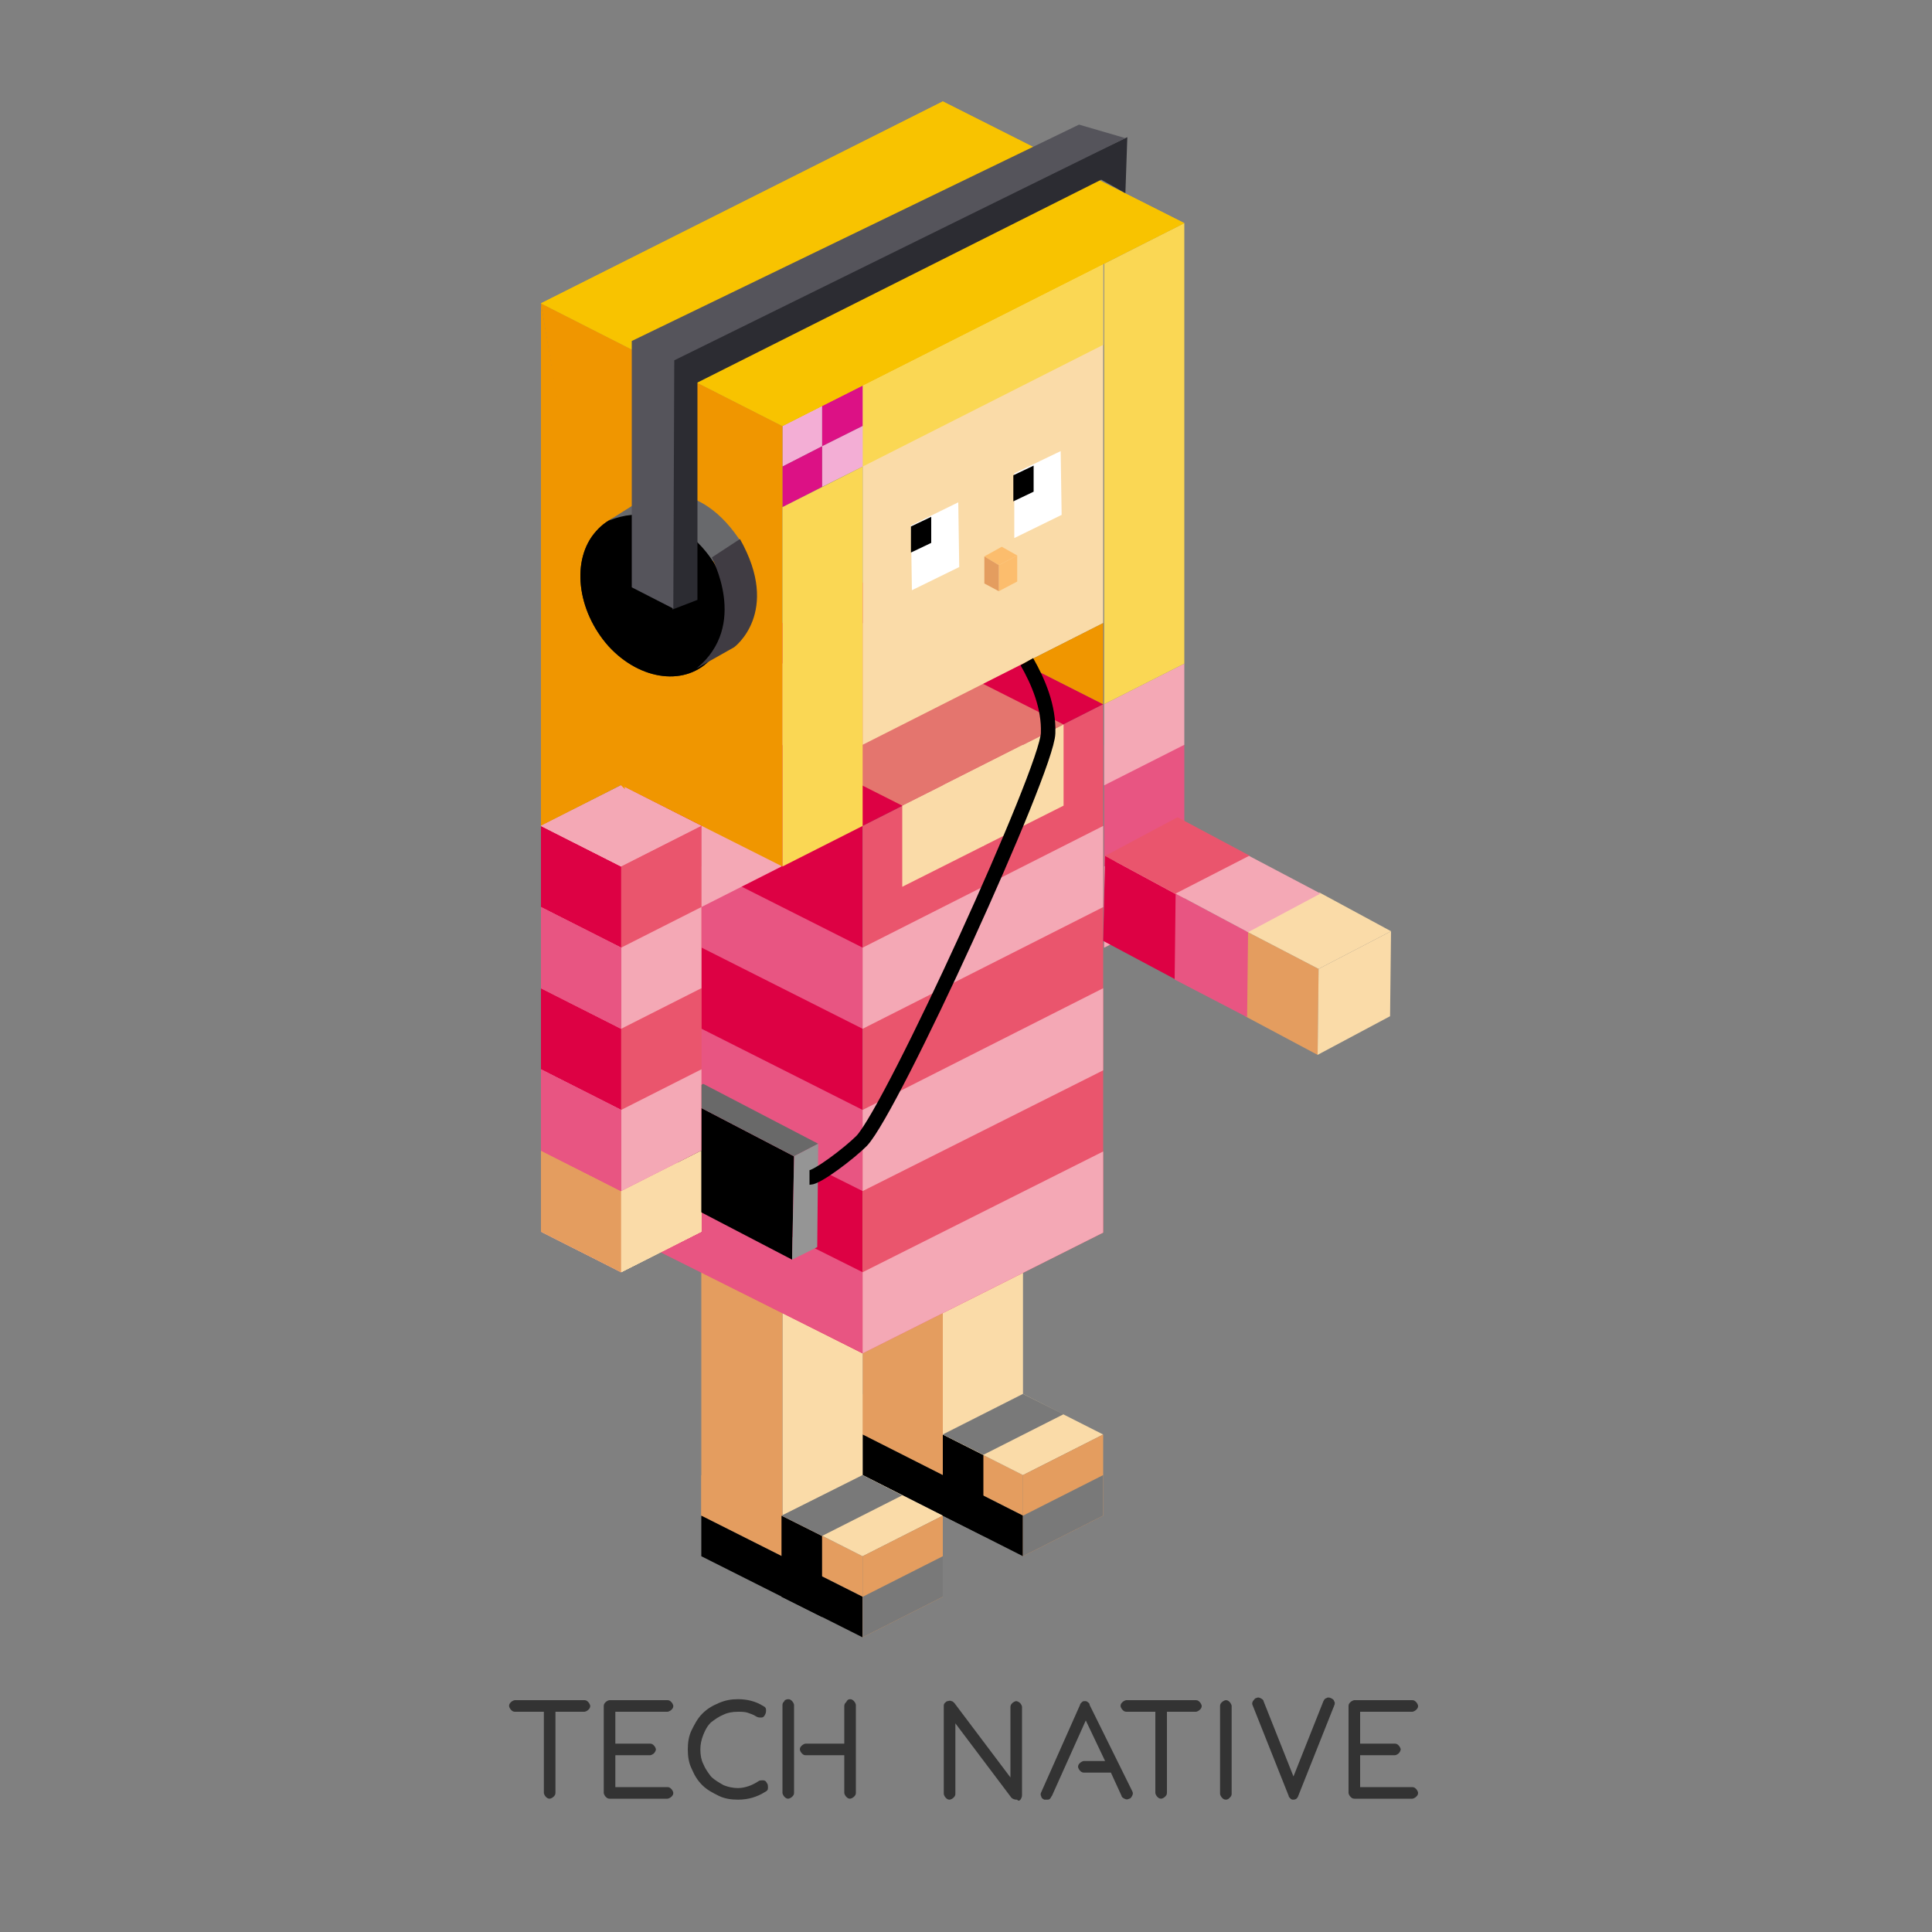 <?xml version="1.0" encoding="utf-8"?>
<!-- Generator: Adobe Illustrator 19.0.0, SVG Export Plug-In . SVG Version: 6.00 Build 0)  -->
<svg version="1.1" id="Layer_1" xmlns="http://www.w3.org/2000/svg" xmlns:xlink="http://www.w3.org/1999/xlink" x="0px" y="0px"
	 viewBox="0 0 200 200" style="enable-background:new 0 0 200 200;" xml:space="preserve">
<rect x="0" y="0" width="200" height="200" fill="#808080" stroke="none"/>
<style type="text/css">
	.st0{fill:#F6C12C;}
	.st1{fill:#F8D55F;}
	.st2{fill:#ECEDEF;}
	.st3{fill:#F2A8B5;}
	.st4{fill:#E7576F;}
	.st5{fill:#F1A484;}
	.st6{fill:#E55782;}
	.st7{fill:#F8C7A9;}
	.st8{fill:#F1A485;}
	.st9{fill:#F8D9AA;}
	.st10{fill:#ED9425;}
	.st11{fill:#F1AED3;}
	.st12{fill:#D91D85;}
	.st13{fill:#6F020A;}
	.st14{fill:#530103;}
	.st15{fill:#8A030A;}
	.st16{fill:#A50613;}
	.st17{fill:#A34B47;}
	.st18{fill:#851F24;}
	.st19{fill:#F19484;}
	.st20{fill:#DA0E47;}
	.st21{fill:#EFA03E;}
	.st22{fill:#EFB09E;}
	.st23{fill:#E17670;}
	.st24{fill:#D91E84;}
	.st25{fill:#020101;}
	.st26{fill:#010101;}
	.st27{fill:#FBE9AB;}
	.st28{fill:#333333;}
	.st29{fill:#FADBA8;}
	.st30{fill:#E49D5F;}
	.st31{fill:#797979;}
	.st32{fill:#E85582;}
	.st33{fill:#DD0144;}
	.st34{fill:#EA556D;}
	.st35{fill:#E4756E;}
	.st36{fill:#F4A582;}
	.st37{fill:#F4A8B5;}
	.st38{fill:#FAD754;}
	.st39{fill:#DC1185;}
	.st40{fill:#F3AED5;}
	.st41{fill:#F09600;}
	.st42{fill:#F8C300;}
	.st43{fill:#696969;}
	.st44{fill:#959595;}
	.st45{fill:none;stroke:#000000;stroke-width:1.5;stroke-linejoin:round;stroke-miterlimit:10;}
	.st46{fill-rule:evenodd;clip-rule:evenodd;fill:#FFFFFF;}
	.st47{fill-rule:evenodd;clip-rule:evenodd;}
	.st48{fill-rule:evenodd;clip-rule:evenodd;fill:#FCBD6D;}
	.st49{fill-rule:evenodd;clip-rule:evenodd;fill:#E49D5F;}
	.st50{fill-rule:evenodd;clip-rule:evenodd;fill:#2C2C32;}
	.st51{fill-rule:evenodd;clip-rule:evenodd;fill:#68696C;}
	.st52{fill-rule:evenodd;clip-rule:evenodd;fill:#403C43;}
	.st53{fill-rule:evenodd;clip-rule:evenodd;fill:#55545B;}
</style>
<g id="XMLID_1_">
	<path id="XMLID_204_" class="st0" d="M-197.3-35.9c0.2-0.3,0.5-0.3,0.7-0.5c14.6-7.3,29.2-14.7,43.7-22c0.6-0.3,1.1-0.3,1.7,0
		c8.5,4.3,17.1,8.6,25.6,13c0.2,0.1,0.6,0.2,0.7,0.5c-0.3,0.3-0.6,0.5-1,0.7c-3.2,1.6-6.4,3.1-9.5,4.8c-6.2,3.2-12.5,6.3-18.7,9.5
		c-2.3,1.2-4.7,2.3-7,3.6c-1.4,0.8-2.8,1.4-4.2,2.2c-1.6,0.7-3,1.6-4.7,2.2c-0.1,0-0.2,0-0.3,0c-2.3-1-4.5-2.1-6.7-3.3
		c-3.7-2-7.5-3.8-11.3-5.7c-2.8-1.4-5.6-2.9-8.4-4.3c-0.2-0.1-0.4-0.2-0.6-0.4C-197.4-35.8-197.4-35.9-197.3-35.9z"/>
	<path id="XMLID_203_" class="st1" d="M-161.2-26.6c7.4-3.7,14.8-7.5,22.2-11.2c4.4-2.2,8.9-4.5,13.3-6.7c0.3-0.1,0.6-0.2,0.9-0.4
		c0,0.2,0,0.5,0,0.7c0,11.8,0,23.6,0,35.4c0,0.2,0,0.4,0,0.5c-0.2,0.3-0.4,0.4-0.7,0.6c-2.5,1.2-5,2.6-7.5,3.9
		c-0.3,0.1-0.6,0.3-0.9,0.2c-0.1-0.1-0.2-0.2-0.2-0.4c0-2.9,0-5.8,0-8.6c0-5.7,0-11.3,0-17c0-1.1-0.1-1.1-1-0.6
		c-5.8,2.9-11.6,5.7-17.3,8.7c-2.5,1.3-5,2.5-7.5,3.8c-0.4,0.2-0.7,0.4-1.2,0.4c-0.1-0.1-0.2-0.1-0.2-0.2c-0.2-1.5-0.1-2.9-0.1-4.4
		C-161.3-23.7-161.4-25.2-161.2-26.6z"/>
	<path id="XMLID_202_" class="st2" d="M-133.8,78.9c2.9,1.5,5.8,3,8.9,4.6c-1.2,0.7-2.3,1.3-3.4,1.8c-5.7,2.9-11.5,5.7-17.1,8.6
		c-6.3,3.3-12.7,6.3-19,9.6c-1.6,0.8-3.3,1.6-4.9,2.5c-0.6,0.3-1.1,0.3-1.7,0c-2.5-1.5-5.3-2.7-7.9-4c-0.5-0.3-0.9-0.3-1.4,0
		c-2.4,1.2-4.9,2.5-7.3,3.7c-0.4,0.2-0.8,0.3-1.2,0.1c-2.7-1.4-5.4-2.7-8.1-4c-0.1-0.1-0.3-0.1-0.3-0.3c2.8-1.4,5.6-2.9,8.5-4.4
		c-2.9-1.5-5.7-2.9-8.8-4.4c6.2-3.1,12.2-6.1,18.2-9.1c0.3,0.3,0.3,0.7,0.3,1c0,1,0,2.1,0,3.1c-0.1,1.2,0,2.3,0,3.5
		c0,0.8,0.3,1.2,1,1.5c5.6,2.7,11.1,5.5,16.6,8.3c0.2,0.1,0.3,0.1,0.5,0.1c2.7-1.2,5.4-2.7,8.1-4c0.5-0.2,0.6-0.6,0.6-1.2
		c0-1.3,0-2.5,0-3.8c0-1.1,0-2.2,0-3.3c0-0.3,0-0.6,0.2-0.9c0.5-0.4,0.9-0.1,1.3,0.1c2.6,1.3,5.1,2.6,7.7,3.8
		c0.2,0.1,0.4,0.1,0.6-0.1c2.5-1.3,5-2.5,7.5-3.8c0.7-0.3,1-0.8,1-1.6c-0.1-1.2,0-2.4,0-3.6c0-1,0-2,0-3
		C-134.1,79.6-134.2,79.2-133.8,78.9z"/>
	<path id="XMLID_201_" class="st3" d="M-124.8,0.8c0.2,0.3,0.1,0.6,0.1,0.9c0,5.4,0,10.9,0,16.3c0,0.4,0.1,0.8-0.2,1.1
		c-0.2,0.3-0.5,0.4-0.8,0.6c-2.4,1.2-4.9,2.4-7.3,3.6c-0.3,0.1-0.6,0.4-1,0.2c-0.4-1-0.1-2-0.2-3.1c0-1,0-1.1-1-0.6
		c-5.2,2.6-10.4,5.2-15.6,7.8c-3.1,1.6-6.2,3.2-9.4,4.7c-0.4,0.2-0.8,0.7-1.2,0c-0.2-1.2-0.1-2.3-0.1-3.5c0-1.7-0.1-3.4,0.1-5.2
		c0.2-0.6,0.7-0.8,1.2-1c5.5-2.8,11-5.5,16.5-8.3c2.9-1.5,5.7-2.9,8.6-4.4c0.4-0.2,0.7-0.5,1.2-0.3c0.3,0.3,0.3,0.6,0.3,1
		c0,0.7,0,1.4,0,2.1c0,0.9,0,1,0.8,0.6c1.9-0.9,3.7-1.9,5.6-2.8c2.4-1.2,2-0.6,2.1-3.4c0-2.1-0.1-4.3,0.1-6.4
		C-125,0.9-124.9,0.8-124.8,0.8z"/>
	<path id="XMLID_200_" class="st3" d="M-133.9,46.6c0,2.8,0,5.7,0,8.5c0,0.5-0.2,0.8-0.7,1c-2.5,1.2-5,2.5-7.5,3.7
		c-0.3,0.2-0.6,0.3-0.9,0.5c-0.3,0.3-0.6,0.5-1,0.7c-2.7,1.4-5.4,2.8-8.1,4.1c-2.6,1.2-5.1,2.5-7.6,3.8c-0.3,0.1-0.6,0.3-0.9,0.4
		c-0.3,0.1-0.6,0.2-0.7-0.2c-0.2-1.4-0.1-2.8-0.1-4.1c0-1.5-0.1-3,0.1-4.5c0.1-0.4,0.5-0.6,0.8-0.7c8.5-4.3,17.1-8.7,25.7-12.9
		C-134.5,46.7-134.2,46.5-133.9,46.6z"/>
	<path id="XMLID_199_" class="st4" d="M-133.9,46.6c-6.1,3.1-12.2,6.1-18.4,9.2c-2.9,1.5-5.9,3-8.8,4.4c0,0-0.1-0.1-0.1-0.1
		c-0.2-0.4-0.2-0.9-0.2-1.3c0-2.5,0-5.1,0-7.6c0-0.1,0-0.2,0.1-0.3c1.8-0.9,3.6-1.8,5.4-2.7c7-3.4,13.8-7.1,20.8-10.5
		c0.4-0.2,0.7-0.5,1.2-0.4C-133.9,40.5-133.9,43.5-133.9,46.6z"/>
	<path id="XMLID_198_" class="st3" d="M-133.9,37.4c-8.7,4.4-17.4,8.8-26.1,13.1c-0.3,0.2-0.6,0.4-1,0.4c-0.2-0.3-0.3-0.6-0.3-0.9
		c0-2.4,0-4.9,0-7.3c0-0.3,0-0.5,0.2-0.8c0.2-0.4,0.6-0.6,0.9-0.8c8.6-4.3,17.1-8.6,25.7-12.9c0.3-0.1,0.6-0.5,0.9,0.1
		c0.1,1.5,0.3,2.9-0.2,4.4C-133.9,34.3-133.9,35.9-133.9,37.4z"/>
	<path id="XMLID_197_" class="st5" d="M-179.2,87.9c0-1.5,0-2.9,0-4.4c0-2.8,0-5.5,0-8.3c0-5,0-9.9,0-14.9c0.3-0.2,0.6,0,0.9,0.1
		c2.5,1.4,5,2.6,7.5,3.9c0.4,0.2,0.7,0.4,0.8,0.9c0.1,0.6,0,1.2,0,1.8c0,6.2,0,12.5,0,18.7c0,0.6,0,1.1,0.1,1.7
		c0.1,0.2,0.1,0.4,0.1,0.6c0,1.1,0,2.3,0,3.4c0,0.9-0.3,1.1-1.1,0.7c-2.7-1.3-5.4-2.7-8-4C-179.1,88.1-179.2,88-179.2,87.9z"/>
	<path id="XMLID_196_" class="st6" d="M-170.3,64.9c-1.4-0.9-2.9-1.5-4.3-2.2c-1.6-0.8-3.1-1.6-4.7-2.4c-1.5-0.8-3-1.5-4.5-2.3
		c0-0.5,0.4-0.6,0.7-0.8c0.8-0.4,1.6-0.9,2.4-1.2c0.8-0.3,1.1-0.9,1.1-1.8c0-1-0.2-2,0.1-3.1c0-0.1,0.1-0.1,0.2-0.2
		c0.4-0.1,0.7,0.2,1.1,0.3c2.2,1.1,4.3,2.2,6.4,3.3c3.2,1.7,6.4,3.2,9.6,4.8c0.3,0.2,0.7,0.3,1,0.6c0,0,0.1,0.1,0.1,0.1
		c0,3.1,0,6.1,0,9.2c0,0-0.1,0.1-0.1,0.1c-0.3,0.1-0.6-0.1-0.8-0.2c-2.5-1.2-5-2.5-7.5-3.8C-169.8,65.3-170.1,65.2-170.3,64.9z"/>
	<path id="XMLID_195_" class="st7" d="M-152,65c2.9-1.5,5.9-2.9,8.8-4.5c0.1-0.1,0.2-0.1,0.3-0.1c0,4.2,0,8.3,0,12.5
		c0,0.3-0.1,0.7,0.1,1c0,0.1-0.1,0.2-0.1,0.2c-1.8,1.1-3.7,1.9-5.6,2.9c-0.9,0.5-1.9,1-2.8,1.4c-0.3,0.2-0.7,0.4-0.9-0.2
		c-0.1-0.9-0.1-1.8-0.1-2.6c0-3.1,0-6.2,0-9.3C-152.3,65.8-152.4,65.4-152,65z"/>
	<path id="XMLID_194_" class="st3" d="M-197.3-35.9c0,0.1,0,0.1,0.1,0.2c0.3,0.5,0.2,1,0.2,1.5c0,14.1,0,28.1,0,42.2
		c0,1.4,0,1.5,1.3,0.8c2.3-1.2,4.6-2.4,7-3.5c0.1,0,0.2-0.1,0.3-0.1c0.3,0,0.6,0.2,0.9,0.3c2.4,1.2,4.9,2.4,7.3,3.7
		c0.3,0.2,0.7,0.3,0.8,0.7c0,0.4-0.4,0.6-0.7,0.7c-2.5,1.3-5.1,2.5-7.6,3.8c-0.3,0.1-0.6,0.3-0.9,0.2c-2.1-0.9-4.2-2-6.3-3
		c-0.7-0.3-1.4-0.7-2-1c-0.3,0.3-0.2,0.6-0.2,0.8c0,2.2,0,4.4,0,6.6c0,0.4,0,0.8-0.1,1.1c-0.1,0.1-0.1,0.1-0.2,0.1
		c0-3.4,0-6.7,0-10.1c0-14.7,0-29.3,0-44C-197.5-35.2-197.6-35.6-197.3-35.9z"/>
	<path id="XMLID_193_" class="st6" d="M-197.4,19.2c0.1,0,0.1,0,0.2,0c0,0,0.1,0.1,0.1,0.1c0.2,0.3,0.2,0.6,0.2,0.9
		c0,2.6,0,5.3,0,7.9c0,2.6,0,5.3,0,7.9c0,0.8,0.3,1.2,1,1.6c2.4,1.2,4.8,2.3,7.2,3.6c0.3,0.2,0.6,0.3,0.8,0.6c0,0.1,0.1,0.2,0.1,0.3
		c0,2.8,0.1,5.6,0,8.5c-0.3,0.7-0.8,0.3-1.2,0.1c-2-1-4-2-6.1-3c-0.7-0.4-1.5-0.6-2-1.2c-0.2-0.2-0.1-0.5-0.1-0.8
		C-197.5,37-197.5,28.1-197.4,19.2z"/>
	<path id="XMLID_192_" class="st2" d="M-142.8,73.9c3-1.4,6.1-2.9,9.1-4.3c0.3-0.1,0.5-0.2,0.8,0c2.8,1.4,5.6,2.8,8.4,4.2
		c0,0,0.1,0.1,0.2,0.3c-3.2,1.5-6.4,3-9.5,4.5c-0.4,0.2-0.6-0.1-0.9-0.2c-1.3-0.7-2.7-1.3-4-2c-1.2-0.5-2.4-1.2-3.6-1.8
		c-0.2-0.1-0.6-0.2-0.6-0.6C-142.8,74-142.8,74-142.8,73.9z"/>
	<path id="XMLID_191_" class="st8" d="M-197.3,46.6c2.7,1.3,5.4,2.7,8.2,4c0.3,0.1,0.5,0.4,0.9,0.4c0.1,0.1,0.2,0.2,0.2,0.3
		c0.2,1.8,0,3.7,0.1,5.5c0,0.8,0,1.5,0,2.3c0,0.4,0,0.8-0.3,1.1c-1.6-0.6-3.1-1.5-4.6-2.2c-1.3-0.6-2.5-1.3-3.8-1.9
		c-0.5-0.2-0.7-0.5-0.7-1.1C-197.3,52.2-197.3,49.4-197.3,46.6z"/>
	<path id="XMLID_190_" class="st9" d="M-133.8,32.8c0-1.5,0-3.1,0-4.6c-0.2-0.2-0.2-0.4-0.3-0.6c0-1.1,0-2.2,0-3.2
		c0-0.3,0.1-0.5,0.3-0.7c2.8-1.4,5.7-2.8,8.5-4.3c0.2-0.1,0.3-0.1,0.5-0.2c0,2.8,0,5.5,0,8.3c0,0.6-0.2,0.8-0.7,1.1
		C-128.3,29.9-131.1,31.4-133.8,32.8z"/>
	<path id="XMLID_189_" class="st3" d="M-133.9-3.8c3-1.5,6-3,9-4.6c0,3,0,6.1,0,9.1c0,0,0,0-0.1,0.1c-0.5,0.5-1.2,0.8-1.8,1.1
		c-2.1,1.1-4.2,2.1-6.3,3.2c-0.4,0.2-0.8,0.5-1.1-0.1c-0.2-2.7-0.1-5.4-0.1-8.1C-134.1-3.4-134-3.6-133.9-3.8z"/>
	<path id="XMLID_188_" class="st9" d="M-188.3,60.2c0-3,0-6,0-9c0.1-0.3,0.4-0.4,0.6-0.6c2.5-1.3,5-2.5,7.5-3.8
		c0.3-0.2,0.7-0.5,1,0.1c0.1,1.2,0,2.5,0.1,3.7c0,0.2-0.1,0.5-0.2,0.7c0,1.2-0.1,2.5,0,3.7c0,0.6-0.2,0.9-0.8,1.2
		c-1.2,0.6-2.6,1.1-3.7,2c-0.9,0.1-1.6,0.8-2.4,1.1C-186.9,59.5-187.5,60-188.3,60.2z"/>
	<path id="XMLID_187_" class="st7" d="M-138.6,76.1c1.6,0.8,3.2,1.6,4.8,2.5c0,0.1,0,0.1,0,0.2c-0.2,0.2-0.4,0.4-0.6,0.5
		c-2.6,1.3-5.2,2.6-7.8,3.9c-0.2,0.1-0.3,0.1-0.5,0.2c-0.1,0-0.2,0-0.3,0c-1.5-0.6-3-1.4-4.4-2.2c0-0.1,0-0.2,0-0.3
		c0.2-0.4,0.6-0.5,0.9-0.6C-143.9,78.9-141.3,77.5-138.6,76.1z"/>
	<path id="XMLID_186_" class="st5" d="M-142.9,83.2c2.8-1.4,5.6-2.8,8.3-4.2c0.2-0.1,0.4-0.2,0.7-0.2c0,0.1,0,0.1,0,0.2
		c0,1.4,0,2.9,0,4.3c-0.1,0.2-0.3,0.4-0.5,0.5c-2.6,1.3-5.1,2.6-7.7,3.8c-0.3,0.2-0.7,0.4-1-0.2c-0.1-1.2,0-2.4-0.1-3.6
		C-143.1,83.6-143,83.3-142.9,83.2z"/>
	<path id="XMLID_185_" class="st10" d="M-179.4,9.8c-2.7-1.4-5.3-2.7-8-4.1c-0.3-0.2-0.6-0.3-0.9-0.5c-1-0.8-1.8-1.8-2.7-2.6
		c0.8,0.8,1.7,1.6,2.5,2.6c-2.9,1.5-5.8,3-8.9,4.6c0-0.5,0-0.8,0-1.1c0-14.2,0-28.5,0-42.7c0-0.6,0-1.2,0-1.8
		c2.3,0.9,4.5,2.1,6.6,3.3c3.1,1.6,6.2,3.1,9.4,4.7c3.7,1.9,7.3,3.7,11,5.6c0.3,0.3,0.3,0.6,0.3,1c-0.1,5.4,0.3,10.8,0.2,16.2
		c-0.1,2.6,0,5.3,0,7.9c-0.1,3.5-0.2,6.9-0.2,10.4c0,0.2,0,0.5-0.1,0.7c-0.2,0.6-0.6,0.4-1,0.2c-2.2-1.1-4.3-2.1-6.5-3.2
		c-0.5-0.3-1-0.6-1.5-0.8C-179.2,10.1-179.3,10-179.4,9.8z"/>
	<path id="XMLID_184_" class="st1" d="M-170.3,14.4c0-0.1,0-0.1,0-0.2c0.1-8.8,0.3-17.6,0.1-26.4c-0.1-3.3,0-6.7-0.1-10
		c0.1,0,0.1,0,0.2,0c0.3,0.3,0.3,0.6,0.3,1c0,1.1,0,2.3,0,3.4c0,1.2,0,2.4,0,3.5c0,0.6,0.2,0.7,0.7,0.5c1.1-0.6,2.2-1.1,3.2-1.6
		c0.1-0.1,0.2-0.1,0.4-0.2c1.2-0.6,2.3-1.2,3.5-1.7c0.3-0.1,0.6-0.4,1-0.2l0,0c0.3,0.3,0.3,0.6,0.3,1c0,5.7,0,11.4,0,17.2
		c0,1.6,0,3.2,0,4.8c0,1.4,0.1,2.8-0.1,4.3c0,0.1-0.1,0.3-0.2,0.4c-0.1,0.1-0.2,0.2-0.3,0.3c-2.7,1.4-5.5,2.8-8.2,4.1
		c-0.2,0.1-0.3,0.1-0.5,0.1C-170.2,14.5-170.2,14.4-170.3,14.4z"/>
	<path id="XMLID_183_" class="st11" d="M-170.1-17.6c0-1.5,0-3,0-4.5c1.5-0.8,3-1.5,4.6-2.3c0.3,0.3,0.3,0.7,0.3,1.1
		c0,1.1,0,2.2,0,3.3c0.1,1.2,0,2.4,0,3.6c0,0.4,0,0.7-0.3,1c-0.1,0-0.1,0.1-0.2,0.1c-0.4-0.4-0.2-1-0.3-1.5c0-0.7,0-1.4,0-2
		c0-0.5-0.1-0.6-0.6-0.4c-0.9,0.5-1.7,0.9-2.6,1.3C-169.4-17.7-169.7-17.4-170.1-17.6z"/>
	<path id="XMLID_182_" class="st12" d="M-165.5-20c0-1.5,0-2.9,0-4.4c1.4-0.7,2.9-1.5,4.3-2.2c0.4,0.6,0.1,1.3,0.2,1.9
		c0,0.8,0,1.7,0,2.5c-1.2,0.9-2.7,1.6-4.1,2.2C-165.3-19.9-165.4-20-165.5-20z"/>
	<path id="XMLID_181_" class="st9" d="M-161.1,0.6c0-6.1,0-12.1,0-18.2c8.8-4.4,17.5-8.8,26.3-13.2c1-0.5,1-0.5,1,0.6
		c0,5.7,0,11.5,0,17.2c-0.2,0.4-0.6,0.5-1,0.7c-2.7,1.3-5.3,2.7-8,4c-1.5,0.6-2.9,1.6-4.4,2.2c-4.3,2.2-8.7,4.3-13,6.5
		C-160.4,0.6-160.7,0.9-161.1,0.6z"/>
	<path id="XMLID_180_" class="st4" d="M-161.2,10c0.1-0.1,0.1-0.1,0.2-0.2c0.1-0.3,0.4-0.4,0.6-0.6c1-0.5,2-1,3-1.5
		c0.3-0.2,0.7-0.4,1,0.1c0.2,2.4,0,4.8,0.1,7.2c0,0.3-0.1,0.7,0.1,1c0.4,0.2,0.6-0.1,0.9-0.2c5.3-2.6,10.5-5.3,15.8-7.9
		c0.7-0.3,0.9-0.8,0.9-1.5c-0.1-2.6,0-5.3-0.1-7.9c0-0.1,0-0.2,0.1-0.3c1.4-0.8,3-1.4,4.4-2.3c0.1,0,0.2,0,0.2,0.1
		c0,0.1,0.1,0.1,0.1,0.2c0,3,0,6,0,9c0.2,0.3,0.3,0.6,0.3,0.9c0,1,0,1.9,0,2.9c0,0.4,0,0.8-0.4,1c-8.6,4.4-17.3,8.7-25.9,13.1
		c-0.4,0.2-0.7,0.4-1.1,0.6c0,0-0.1-0.1-0.1-0.1c-0.2-0.4-0.2-0.7-0.2-1.1c0-3.8,0-7.6,0-11.4C-161.4,10.6-161.3,10.3-161.2,10z"/>
	<path id="XMLID_179_" class="st10" d="M-134-4c-0.1,0-0.1,0-0.2,0c-0.4,0.1-0.6-0.1-0.9-0.2c-2.3-1.2-4.6-2.3-6.9-3.5
		c-0.4-0.2-0.8-0.3-0.9-0.8c3-1.5,6-3,9-4.6c0,2.7,0,5.4,0,8.1C-133.9-4.6-133.8-4.2-134-4z"/>
	<path id="XMLID_178_" class="st11" d="M-165.5-20c1.5-0.7,2.9-1.4,4.4-2.2c0,1.5,0,3.1,0,4.6c-1.5,0.7-2.9,1.4-4.4,2.1
		C-165.5-17-165.5-18.5-165.5-20z"/>
	<path id="XMLID_177_" class="st13" d="M-179.2,87.9c0.4-0.1,0.6,0.1,0.9,0.3c2.5,1.2,4.9,2.5,7.4,3.7c0.6,0.3,0.8,0.3,0.8-0.5
		c0-1.2-0.1-2.3,0.1-3.5c0.2-0.1,0.3-0.1,0.5,0c1.3,0.6,2.5,1.2,3.8,1.9c0.1,0.1,0.2,0.2,0.3,0.3c0.2,1.1,0.1,2.2,0.1,3.3
		c0,0.7,0.2,1.1,0.8,1.4c0.9,0.4,1.8,1,2.7,1.4c0.4,0.2,0.7,0.4,0.8,0.8c0.1,1.1,0,2.2,0,3.3c0,0.3,0.1,0.7-0.5,0.8
		c-4-2-8.1-4-12.1-6.1c-1.7-0.8-3.4-1.7-5-2.5c-0.5-0.2-0.6-0.5-0.6-1C-179.2,90.4-179.2,89.2-179.2,87.9z"/>
	<path id="XMLID_176_" class="st14" d="M-147.5,80.9c0,0.1,0,0.1,0,0.2c0.4,0.9,0.3,1.8,0.2,2.7c-0.1,1.2,0.4,1.9,1.5,2.3
		c1,0.4,2,0.8,2.8,1.6c0.1,0.1,0.1,0.2,0.1,0.3c0.1,1.2,0,2.3,0,3.5c0,0.3,0,0.6-0.2,0.8c-2.7-1.3-5.4-2.7-8.1-4
		c-0.2-0.1-0.5-0.2-0.7-0.3c-0.2,0-0.3,0-0.5-0.1c-1.4-0.7-2.8-1.4-4.2-2.1c-1.3-0.5-2.6-1.2-3.8-1.8c-0.4-0.2-0.7-0.4-0.9-0.8
		c-0.1-1.3-0.1-2.7,0-4c0.4-0.7,0.8-0.2,1.2,0c2.3,1.1,4.6,2.3,6.9,3.4c0.3,0.1,0.5,0.4,0.9,0.3c0.2-1,0.1-2,0.1-3
		c0-1.1,0.3-1.2,1.2-0.7C-149.7,79.6-148.5,80-147.5,80.9z"/>
	<path id="XMLID_175_" class="st5" d="M-152.2,87.6c0.2,0,0.3,0.1,0.4,0.3c-0.4,0.7-0.1,1.4-0.2,2.1c0,0.8,0,1.6,0,2.3
		c-0.1,0.2-0.3,0.4-0.5,0.5c-2.8,1.4-5.6,2.9-8.5,4.2c-0.1,0-0.2,0-0.2-0.1c-1.1-0.6-2.1-1.2-3.2-1.6c-1-0.4-1.3-1-1.2-2.1
		c0.1-1,0.1-2.1-0.1-3.2c0.1,0,0.2-0.1,0.2-0.1c1.3,0.5,2.4,1.2,3.6,1.8c0.6,0.3,1,0.3,1.6,0C-157.6,90.3-154.9,88.9-152.2,87.6z"/>
	<path id="XMLID_174_" class="st15" d="M-142.8,87.6c2.6-1.3,5.1-2.6,7.7-3.8c0.4-0.2,0.8-0.4,1.3-0.6c0,1.3,0,2.7,0,4
		c0,0.4-0.1,0.6-0.5,0.7c-2.8,1.4-5.6,2.8-8.4,4.2c-0.4-0.1-0.2-0.4-0.2-0.6c0-1.2,0-2.4,0-3.7C-143,87.8-142.9,87.7-142.8,87.6z"/>
	<path id="XMLID_173_" class="st16" d="M-161.1,96.9c3-1.5,6-3,9-4.5c0,1.4,0,2.7,0.1,4.1c0,0.3-0.1,0.5-0.4,0.7
		c-2.8,1.4-5.7,2.8-8.5,4.3c0,0-0.1,0-0.2,0C-161.2,99.9-161.2,98.4-161.1,96.9z"/>
	<path id="XMLID_172_" class="st17" d="M-142.9,87.7c0,1.2,0,2.4,0,3.6c0,0.3-0.1,0.6,0.2,0.8c-0.1,0.1-0.2,0.2-0.4,0
		c0-1.5,0-3,0-4.4C-143,87.7-142.9,87.7-142.9,87.7z"/>
	<path id="XMLID_171_" class="st18" d="M-161.1,96.9c0,1.5,0,3,0,4.5c-0.2,0-0.3,0-0.4-0.1c0.3-0.2,0.2-0.6,0.2-0.9
		c0-1.1,0-2.3,0-3.4C-161.2,96.9-161.1,96.9-161.1,96.9z"/>
	<path id="XMLID_170_" class="st4" d="M-133.8,23.6c0,1.5,0,3.1,0,4.6c-0.2,0.1-0.4,0.3-0.7,0.4c-8.8,4.4-17.6,8.8-26.4,13.2
		c-0.1,0-0.2,0-0.3-0.1c-0.1-0.2-0.2-0.5-0.2-0.8c0-2.4,0-4.9,0-7.3c0-0.2,0-0.4,0.1-0.6c0-0.1,0.1-0.2,0.2-0.3
		c8.7-4.4,17.4-8.7,26.1-13.1c1.1-0.6,1.1-0.7,1.1,0.7C-133.9,21.4-133.8,22.5-133.8,23.6z"/>
	<path id="XMLID_169_" class="st6" d="M-161.1,23.6c0,3,0,6.1,0,9.1c0,0,0,0-0.1,0.1c-0.5,0.1-0.8-0.2-1.1-0.4
		c-5.2-2.6-10.3-5.1-15.4-7.8c-0.2-0.1-0.4-0.2-0.6-0.3c-0.4-0.2-0.6-0.1-0.6,0.4c0,0.9,0,1.7,0,2.6c0,0.3,0,0.5-0.2,0.8
		c-0.2,0.2-0.3,0-0.4-0.1c-0.2-0.7-0.1-1.5-0.1-2.2c0-2.1,0-4.3,0-6.4c0-0.2,0-0.3,0.1-0.4c1.6-0.8,3-1.8,4.7-2.3
		c0.3,0.1,0.6,0.2,0.9,0.4c3.9,2,7.8,3.9,11.7,5.9C-161.7,23-161.3,23.2-161.1,23.6C-161.1,23.6-161.1,23.6-161.1,23.6z"/>
	<path id="XMLID_168_" class="st6" d="M-134,10c0.4-1,0.1-2,0.2-2.9c0-0.6,0-1.2,0-1.8c2.6-1.1,5-2.4,7.5-3.7
		c0.5-0.2,0.9-0.6,1.5-0.7c0,2.8,0,5.6,0,8.5c0,0.5-0.2,0.7-0.6,0.9c-2.6,1.3-5.2,2.6-7.7,3.9c-0.6,0.3-0.7,0.1-0.7-0.5
		c0-0.9,0-1.9,0-2.8C-133.9,10.5-133.8,10.2-134,10z"/>
	<path id="XMLID_167_" class="st19" d="M-152.1,83.1c-2.7-1.4-5.4-2.7-8.2-4.1c-0.3-0.1-0.5-0.3-0.8-0.3c-0.3-0.3-0.3-0.8-0.3-1.2
		c0-2.3,0-4.7,0-7c0-0.4,0-0.8,0.3-1.2c0,0,0,0,0,0c2.7-1.4,5.4-2.7,8.1-4.1c0.3-0.1,0.6-0.3,0.9-0.4c0,4.6,0,9.1,0,13.7
		C-152,80.1-151.9,81.6-152.1,83.1z"/>
	<path id="XMLID_166_" class="st6" d="M-161.1,41.8c0.1,0,0.1,0,0.2,0c-0.2,0.3-0.2,0.5-0.2,0.8c0,2.8,0,5.6,0,8.3
		c-0.1,0-0.1,0-0.2,0c-0.5,0.2-0.8-0.1-1.1-0.3c-5.1-2.5-10.1-5-15.1-7.6c-0.1-0.1-0.3-0.1-0.4-0.2c-0.9-0.4-0.9-0.4-0.9,0.6
		c0,2.2,0,4.3,0,6.5c0,0.4,0.1,0.8-0.2,1.2c0,0-0.1,0-0.1,0c0-1.5-0.1-3-0.1-4.6c-0.2-0.3-0.2-0.6-0.2-0.9c0-2.7,0-5.5,0-8.2
		c0.1-1.5-0.2-3,0.2-4.4c0.3-0.4,0.7-0.2,1,0c4.5,2.3,9,4.4,13.4,6.8C-163.7,40.5-162.3,41-161.1,41.8z"/>
	<path id="XMLID_165_" class="st20" d="M-179.1,51.2c0-2.7,0-5.5,0-8.2c0-0.8,0.2-0.8,0.8-0.5c5.7,2.9,11.4,5.7,17,8.5
		c0.1,0.2,0.2,0.5,0.2,0.8c0,2.8,0,5.6,0,8.4c-0.3,0-0.6-0.2-0.8-0.3C-167.6,57-173.4,54.1-179.1,51.2z"/>
	<path id="XMLID_164_" class="st9" d="M-161.1,69.4c0,3.1,0,6.2,0,9.4c0,1.5,0,3,0,4.4c-0.1,0.3-0.4,0.4-0.6,0.6
		c-2.5,1.2-4.9,2.5-7.4,3.7c-0.3,0.1-0.5,0.3-0.8,0.2c-0.6-0.1-0.3-0.6-0.3-1c0-7.2,0-14.5,0-21.7c1.7,0.7,3.3,1.6,5,2.4
		C-163.9,68-162.5,68.8-161.1,69.4z"/>
	<path id="XMLID_163_" class="st16" d="M-169.9,87.6c2.9-1.5,5.9-3,8.8-4.4c1.5,0.9,3,1.6,4.6,2.3c-0.7,0.8-1.6,1-2.5,1.5
		c-1.9,1.1-3.9,2-5.8,2.9c-0.2,0.1-0.5,0.2-0.8,0.2c-0.1,0-0.1,0-0.2,0c-1.4-0.7-2.9-1.4-4.3-2.1C-170,87.8-170,87.7-169.9,87.6z"/>
	<path id="XMLID_162_" class="st15" d="M-152.1,83.1c0-1.5,0-3,0.1-4.5c3.1-1.5,6.1-3.1,9.2-4.6c1.4,0.7,2.8,1.4,4.2,2.1
		c0.1,0.5-0.4,0.5-0.6,0.6c-2.7,1.4-5.5,2.8-8.2,4.2c-1.4-0.7-2.8-1.3-4.4-2.1c0,1.2,0,2.3,0,3.5C-151.9,82.5-151.7,82.9-152.1,83.1
		z"/>
	<path id="XMLID_161_" class="st4" d="M-179.3,19c-0.1,0-0.1,0.1-0.2,0.1c-0.1,0.4-0.4,0.5-0.7,0.6c-2.4,1.2-4.9,2.5-7.3,3.6
		c-0.3,0.1-0.6,0.3-0.9,0.2c-0.1-0.1-0.1-0.2-0.1-0.3c-0.1-3-0.2-5.9,0-8.9c1.3-0.4,2.4-1.2,3.6-1.7c1.6-0.8,3.1-1.5,4.6-2.3
		c0.3-0.1,0.6-0.2,0.8-0.5c0.1,0.1,0.2,0.1,0.3,0.2c0.2,0.5,0.1,1,0.1,1.5c0,2.1,0,4.2,0,6.3C-179,18.2-179,18.6-179.3,19z"/>
	<path id="XMLID_160_" class="st20" d="M-188.5,14.4c0.2,0.2,0.2,0.5,0.2,0.8c0,2.8,0,5.6,0,8.4c-0.3,0.2-0.6,0-0.9-0.2
		c-2.5-1.2-4.9-2.5-7.4-3.7c-0.3-0.1-0.5-0.3-0.7-0.5c0,0,0,0,0,0c0-3,0-6,0-9.2C-194.3,11.5-191.4,13-188.5,14.4z"/>
	<path id="XMLID_159_" class="st21" d="M-188.4,5.2c-1-1.1-2-2.2-3-3.3c0,0,0,0,0,0c0.8,0.8,1.6,1.6,2.4,2.4
		c0.3,0.3,0.9,0.3,0.8,0.9C-188.3,5.2-188.4,5.2-188.4,5.2z"/>
	<path id="XMLID_158_" class="st3" d="M-179.3,37.4c0,3.1,0,6.1,0,9.2c-3,1.5-6,3-9,4.6c0-0.1,0-0.1,0-0.2c0-3.1,0-6.1,0-9.2
		c0,0,0-0.1,0.1-0.1c0.7-0.5,1.5-0.9,2.3-1.2c1.8-0.9,3.7-1.9,5.6-2.8C-180,37.5-179.7,37.2-179.3,37.4z"/>
	<path id="XMLID_157_" class="st6" d="M-197.3,19.2c2.6,1.3,5.1,2.5,7.7,3.8c0.4,0.2,0.8,0.4,1.3,0.6c0,0,0,0.1,0,0.1
		c0.2,0.2,0.2,0.4,0.2,0.6c0,2.7,0.1,5.5-0.1,8.2c-0.1,0.4-0.4,0.4-0.7,0.3c-2.8-1.4-5.8-2.7-8.5-4.3
		C-197.3,25.3-197.3,22.2-197.3,19.2z"/>
	<path id="XMLID_156_" class="st20" d="M-197.3,28.4c0.4-0.1,0.6,0.2,0.9,0.3c2.7,1.3,5.4,2.7,8.1,4c0,0,0.1,0.1,0.1,0.1
		c0.2,0.3,0.2,0.6,0.2,0.9c0,2.3,0,4.6,0,6.9c0,0.4,0,0.8-0.3,1.1c0,0,0,0,0,0c-0.6,0-1.1-0.5-1.6-0.7c-2.2-1.1-4.5-2.3-6.7-3.3
		c-0.5-0.3-0.7-0.6-0.7-1.1C-197.3,33.9-197.3,31.2-197.3,28.4z"/>
	<path id="XMLID_155_" class="st19" d="M-143.1,87.6c-1.3-0.7-2.7-1.3-4-2c-0.3-0.2-0.4-0.4-0.4-0.7c0-1.3,0-2.6,0-3.9
		c1.5,0.7,2.9,1.4,4.4,2.1C-142.9,84.7-142.9,86.1-143.1,87.6z"/>
	<path id="XMLID_154_" class="st22" d="M-143.1,87.6c0-1.5,0-3,0-4.5c0.1,0,0.1,0,0.2,0c0,1.5,0,3,0,4.5c0,0,0,0.1,0,0.1
		c0,0-0.1,0-0.1,0s-0.1,0-0.1,0C-143,87.7-143.1,87.7-143.1,87.6z"/>
	<path id="XMLID_153_" class="st3" d="M-179.3,19c0-2.7,0-5.4,0-8.1c0-0.3-0.1-0.7,0.1-0.9c2.9,1.5,5.9,3,8.8,4.4c0,0,0,0,0,0
		c0,0.1,0,0.2-0.1,0.3c-1.4,0.7-2.7,1.6-4.3,2C-176.2,17.5-177.7,18.3-179.3,19z"/>
	<path id="XMLID_152_" class="st23" d="M-156.5,16.7c-0.3-0.2-0.2-0.6-0.2-0.9c0-2.7,0-5.4,0-8.1c-1.5-0.7-3-1.3-4.4-2.3
		c0-1.6,0-3.2,0-4.8c1.1-0.5,2.2-1,3.3-1.6c3.5-1.8,7-3.5,10.5-5.3c2.6,1.3,5.1,2.6,7.7,3.9c0.4,0.2,0.8,0.3,0.9,0.7
		c0,0.1,0,0.1,0,0.2c-0.1,0.5-0.5,0.6-0.9,0.8c-4.4,2.2-8.8,4.4-13.3,6.6c-0.9,0.4-1.7,1-2.6,1.4c-0.6,0.3-0.8,0.7-0.8,1.4
		c0,2.3,0,4.5,0,6.8C-156.2,15.9-156.2,16.3-156.5,16.7z"/>
	<path id="XMLID_151_" class="st20" d="M-174.6,16.7c1.4-0.8,3-1.4,4.4-2.3c1.3-0.4,2.5-1.2,3.7-1.8c1.8-0.9,3.6-1.8,5.3-2.6
		c0.2,0.2,0.2,0.4,0.2,0.6c0,4.3,0,8.7,0,13C-165.6,21.3-170.2,19.1-174.6,16.7z"/>
	<path id="XMLID_150_" class="st24" d="M-170.1-17.6c1.4-0.7,2.9-1.4,4.4-2.2c0,1.6,0,3.1,0,4.5c-1.3,0.6-2.6,1.3-3.8,1.9
		c-0.5,0.3-0.7,0.2-0.6-0.4C-170.1-15.1-170.1-16.4-170.1-17.6z"/>
	<path id="XMLID_149_" class="st20" d="M-161.1,5.4c1.5,0.6,3,1.3,4.4,2.3c-1.5,0.7-2.9,1.4-4.4,2.2C-161,8.3-161.1,6.9-161.1,5.4z"
		/>
	<path id="XMLID_148_" class="st20" d="M-138.6-1.7c-2.6-1.3-5.3-2.7-7.9-4c-0.3-0.1-0.7-0.2-0.7-0.6c1.5-0.7,2.9-1.5,4.4-2.2
		c1,0.7,2.2,1.2,3.3,1.8c1.8,0.9,3.6,1.8,5.3,2.7c0,0.1,0,0.2-0.1,0.2C-135.7-3-137.1-2.1-138.6-1.7z"/>
	<path id="XMLID_147_" class="st25" d="M-155.1-17.5c0,0.2,0,0.3,0,0.4c0,2.8,0,2.7-2.5,3.8c-0.4,0.2-0.5,0.1-0.5-0.3
		c0-0.1,0-0.1,0-0.2C-158.1-16.3-158.1-16.3-155.1-17.5z"/>
	<path id="XMLID_146_" class="st26" d="M-139.9-22.3c0-0.2,0-0.3,0-0.4c0-2.7,0-2.6,2.4-3.7c0.5-0.2,0.6-0.1,0.6,0.4
		C-136.8-23.5-136.9-23.4-139.9-22.3z"/>
	<path id="XMLID_145_" class="st9" d="M-156.5,16.7c0-2.9,0-5.7,0-8.6c0-0.6,0.4-0.7,0.8-0.9c5.4-2.7,10.8-5.4,16.2-8.2
		c0.3-0.2,0.6-0.3,0.9-0.5c0.3,0.2,0.2,0.5,0.2,0.7c0,2.6,0,5.1,0,7.7c0,0.6-0.2,0.8-0.7,1.1C-144.9,10.9-150.7,13.8-156.5,16.7z"/>
	<path id="XMLID_144_" class="st27" d="M-165.5,90c3-1.5,6-3.1,9-4.6c1.4,0.7,2.8,1.5,4.3,2.2c0,0.3-0.3,0.4-0.5,0.5
		c-2.6,1.3-5.1,2.6-7.7,3.9c-0.5,0.2-0.8,0.3-1.3,0C-163,91.3-164.3,90.8-165.5,90z"/>
	<path id="XMLID_143_" class="st20" d="M-161.1,41.8c-1.5-0.4-2.8-1.2-4.1-1.9c-4.6-2.3-9.2-4.7-13.9-6.9c-0.3-0.1-0.4-0.3-0.4-0.5
		c0-1.4-0.2-2.7,0.1-4.1c0,0,0.1-0.1,0.1-0.1c0.3-1.1,0.1-2.3,0.1-3.5c0-1,0-1,0.9-0.6c5.5,2.8,11,5.6,16.5,8.4
		c0.2,0.1,0.4,0.2,0.5,0.3C-161.1,35.8-161.1,38.8-161.1,41.8z"/>
	<path id="XMLID_142_" class="st3" d="M-188.3,32.8c0-3.1,0-6.1,0-9.2c2.9-1.5,5.9-3,8.8-4.5c0.3,0.3,0.2,0.7,0.2,1
		c0,2.7,0,5.4,0,8.1c0,0,0,0,0,0c-0.2,0.3-0.4,0.4-0.7,0.6c-2.5,1.2-4.9,2.6-7.4,3.8C-187.6,32.7-187.9,32.9-188.3,32.8L-188.3,32.8
		z"/>
	<path id="XMLID_141_" class="st4" d="M-188.3,32.8c3-1.5,6-3,9-4.6c0,1.3,0,2.6,0,3.8c0,0.3,0,0.6,0.2,0.9
		c-0.4,0.5-0.2,1.1-0.2,1.6c0,1,0,1.9,0,2.9c-2.7,1.3-5.4,2.7-8.1,4c-0.3,0.1-0.6,0.2-0.9,0.4C-188.3,38.8-188.3,35.8-188.3,32.8z"
		/>
</g>
<g id="XMLID_2_">
	<path id="XMLID_3_" class="st28" d="M60.5,176c0.2,0,0.3,0.1,0.4,0.2c0.1,0.1,0.2,0.3,0.2,0.4c0,0.2-0.1,0.3-0.2,0.4
		s-0.3,0.2-0.4,0.2h-3v8.4c0,0.2-0.1,0.3-0.2,0.4c-0.1,0.1-0.3,0.2-0.4,0.2c-0.2,0-0.3-0.1-0.4-0.2c-0.1-0.1-0.2-0.3-0.2-0.4v-8.4
		h-3c-0.2,0-0.3-0.1-0.4-0.2c-0.1-0.1-0.2-0.3-0.2-0.4c0-0.2,0.1-0.3,0.2-0.4c0.1-0.1,0.3-0.2,0.4-0.2H60.5z"/>
	<path id="XMLID_5_" class="st28" d="M69.1,185c0.2,0,0.3,0.1,0.4,0.2c0.1,0.1,0.2,0.3,0.2,0.4c0,0.2-0.1,0.3-0.2,0.4
		c-0.1,0.1-0.3,0.2-0.4,0.2h-6c-0.2,0-0.3-0.1-0.4-0.2s-0.2-0.3-0.2-0.4v-9c0-0.2,0.1-0.3,0.2-0.4s0.3-0.2,0.4-0.2h6
		c0.2,0,0.3,0.1,0.4,0.2c0.1,0.1,0.2,0.3,0.2,0.4c0,0.2-0.1,0.3-0.2,0.4c-0.1,0.1-0.3,0.2-0.4,0.2h-5.4v3.3h3.6
		c0.2,0,0.3,0.1,0.4,0.2c0.1,0.1,0.2,0.3,0.2,0.4s-0.1,0.3-0.2,0.4c-0.1,0.1-0.3,0.2-0.4,0.2h-3.6v3.3H69.1z"/>
	<path id="XMLID_7_" class="st28" d="M76.4,186.3c-0.7,0-1.4-0.1-2-0.4c-0.6-0.3-1.2-0.6-1.7-1.1c-0.5-0.5-0.8-1-1.1-1.7
		c-0.3-0.6-0.4-1.3-0.4-2c0-0.7,0.1-1.4,0.4-2c0.3-0.6,0.6-1.2,1.1-1.7c0.5-0.5,1-0.8,1.7-1.1s1.3-0.4,2-0.4c0.9,0,1.8,0.2,2.6,0.7
		c0.2,0.1,0.3,0.2,0.3,0.4s0,0.3-0.1,0.5c-0.1,0.2-0.2,0.3-0.4,0.3c-0.2,0-0.3,0-0.5-0.1c-0.3-0.2-0.6-0.3-0.9-0.4
		c-0.3-0.1-0.7-0.1-1-0.1c-0.6,0-1.1,0.1-1.5,0.3c-0.5,0.2-0.9,0.5-1.3,0.8c-0.4,0.4-0.6,0.8-0.8,1.3c-0.2,0.5-0.3,1-0.3,1.5
		c0,0.6,0.1,1.1,0.3,1.5c0.2,0.5,0.5,0.9,0.8,1.3c0.4,0.4,0.8,0.6,1.3,0.9c0.5,0.2,1,0.3,1.5,0.3c0.4,0,0.8-0.1,1.1-0.2
		s0.7-0.3,1-0.5c0.1-0.1,0.3-0.1,0.5-0.1s0.3,0.1,0.4,0.3c0.1,0.1,0.1,0.3,0.1,0.5c0,0.2-0.1,0.3-0.3,0.4
		C78.4,186,77.5,186.3,76.4,186.3z"/>
	<path id="XMLID_9_" class="st28" d="M81.6,175.9c0.2,0,0.3,0.1,0.4,0.2c0.1,0.1,0.2,0.3,0.2,0.4v9.1c0,0.2-0.1,0.3-0.2,0.4
		s-0.3,0.2-0.4,0.2c-0.2,0-0.3-0.1-0.4-0.2s-0.2-0.3-0.2-0.4v-9.1c0-0.2,0.1-0.3,0.2-0.4C81.2,176,81.4,175.9,81.6,175.9z M88,175.9
		c0.2,0,0.3,0.1,0.4,0.2c0.1,0.1,0.2,0.3,0.2,0.4v9.1c0,0.2-0.1,0.3-0.2,0.4s-0.3,0.2-0.4,0.2c-0.2,0-0.3-0.1-0.4-0.2
		s-0.2-0.3-0.2-0.4v-3.9h-4c-0.2,0-0.3-0.1-0.4-0.2c-0.1-0.1-0.2-0.3-0.2-0.4c0-0.2,0.1-0.3,0.2-0.4c0.1-0.1,0.3-0.2,0.4-0.2h4v-3.9
		c0-0.2,0.1-0.3,0.2-0.4C87.7,176,87.8,175.9,88,175.9z"/>
	<path id="XMLID_12_" class="st28" d="M105.2,186.3c-0.2,0-0.4-0.1-0.5-0.2l-5.8-7.7v7.3c0,0.2-0.1,0.3-0.2,0.4
		c-0.1,0.1-0.3,0.2-0.4,0.2c-0.2,0-0.3-0.1-0.4-0.2c-0.1-0.1-0.2-0.3-0.2-0.4v-9.1c0-0.1,0-0.2,0.1-0.3s0.2-0.2,0.3-0.2
		c0.1,0,0.2-0.1,0.4,0c0.1,0,0.2,0.1,0.3,0.2l5.8,7.7v-7.3c0-0.2,0.1-0.3,0.2-0.4c0.1-0.1,0.3-0.2,0.4-0.2s0.3,0.1,0.4,0.2
		s0.2,0.3,0.2,0.4v9.1c0,0.1,0,0.2-0.1,0.4s-0.2,0.2-0.3,0.2C105.3,186.3,105.3,186.3,105.2,186.3z"/>
	<path id="XMLID_14_" class="st28" d="M117.2,185.4c0.1,0.2,0.1,0.3,0,0.5c-0.1,0.2-0.2,0.3-0.3,0.3c-0.2,0.1-0.3,0.1-0.5,0
		c-0.2-0.1-0.3-0.2-0.3-0.3l-1.1-2.4h-2.8c-0.2,0-0.3-0.1-0.4-0.2c-0.1-0.1-0.2-0.3-0.2-0.4c0-0.2,0.1-0.3,0.2-0.4
		c0.1-0.1,0.3-0.2,0.4-0.2h2.2l-2-4.2l-3.5,7.8c-0.1,0.1-0.1,0.2-0.2,0.3s-0.2,0.1-0.3,0.1c-0.1,0-0.2,0-0.3,0
		c-0.2-0.1-0.3-0.2-0.3-0.3c-0.1-0.2-0.1-0.3,0-0.5l4-9c0-0.1,0.1-0.2,0.2-0.3c0.1-0.1,0.2-0.1,0.3-0.1c0.1,0,0.2,0,0.3,0.1
		c0.1,0.1,0.2,0.1,0.2,0.3L117.2,185.4z"/>
	<path id="XMLID_17_" class="st28" d="M123.8,176c0.2,0,0.3,0.1,0.4,0.2c0.1,0.1,0.2,0.3,0.2,0.4c0,0.2-0.1,0.3-0.2,0.4
		c-0.1,0.1-0.3,0.2-0.4,0.2h-3v8.4c0,0.2-0.1,0.3-0.2,0.4c-0.1,0.1-0.3,0.2-0.4,0.2c-0.2,0-0.3-0.1-0.4-0.2
		c-0.1-0.1-0.2-0.3-0.2-0.4v-8.4h-3c-0.2,0-0.3-0.1-0.4-0.2c-0.1-0.1-0.2-0.3-0.2-0.4c0-0.2,0.1-0.3,0.2-0.4
		c0.1-0.1,0.3-0.2,0.4-0.2H123.8z"/>
	<path id="XMLID_19_" class="st28" d="M126.9,186.3c-0.2,0-0.3-0.1-0.4-0.2s-0.2-0.3-0.2-0.4v-9.1c0-0.2,0.1-0.3,0.2-0.4
		c0.1-0.1,0.3-0.2,0.4-0.2c0.2,0,0.3,0.1,0.4,0.2c0.1,0.1,0.2,0.3,0.2,0.4v9.1c0,0.2-0.1,0.3-0.2,0.4
		C127.2,186.2,127.1,186.3,126.9,186.3z"/>
	<path id="XMLID_21_" class="st28" d="M133.9,186.3c-0.1,0-0.2,0-0.3-0.1c-0.1-0.1-0.2-0.2-0.2-0.3l-3.7-9.3c-0.1-0.2-0.1-0.3,0-0.5
		c0.1-0.1,0.2-0.3,0.3-0.3c0.2-0.1,0.3-0.1,0.5,0s0.3,0.2,0.3,0.3l3.1,7.8l3.1-7.8c0.1-0.2,0.2-0.3,0.3-0.3c0.1-0.1,0.3-0.1,0.5,0
		c0.2,0.1,0.3,0.2,0.3,0.3c0.1,0.1,0.1,0.3,0,0.5l-3.7,9.3C134.3,186.2,134.1,186.3,133.9,186.3z"/>
	<path id="XMLID_23_" class="st28" d="M146.2,185c0.2,0,0.3,0.1,0.4,0.2c0.1,0.1,0.2,0.3,0.2,0.4c0,0.2-0.1,0.3-0.2,0.4
		c-0.1,0.1-0.3,0.2-0.4,0.2h-6c-0.2,0-0.3-0.1-0.4-0.2s-0.2-0.3-0.2-0.4v-9c0-0.2,0.1-0.3,0.2-0.4s0.3-0.2,0.4-0.2h6
		c0.2,0,0.3,0.1,0.4,0.2c0.1,0.1,0.2,0.3,0.2,0.4c0,0.2-0.1,0.3-0.2,0.4c-0.1,0.1-0.3,0.2-0.4,0.2h-5.4v3.3h3.6
		c0.2,0,0.3,0.1,0.4,0.2s0.2,0.3,0.2,0.4s-0.1,0.3-0.2,0.4s-0.3,0.2-0.4,0.2h-3.6v3.3H146.2z"/>
</g>
<g id="XMLID_25_">
	<polygon id="XMLID_131_" class="st29" points="97.6,123.3 105.9,131.7 105.9,144.3 97.6,148.5 	"/>
	<polygon id="XMLID_130_" class="st30" points="97.6,123.3 89.3,119.1 89.3,148.5 97.6,152.7 	"/>
	<polygon id="XMLID_129_" class="st30" points="105.9,152.7 89.3,144.3 89.3,148.5 105.9,156.9 	"/>
	<polygon id="XMLID_128_" points="105.9,156.9 89.3,148.5 89.3,152.7 105.9,161.1 	"/>
	<polygon id="XMLID_127_" points="101.8,159 97.6,156.9 97.6,148.5 101.8,150.6 	"/>
	<polygon id="XMLID_126_" class="st29" points="105.9,152.7 114.2,148.5 105.9,144.3 97.6,148.5 	"/>
	<polygon id="XMLID_125_" class="st31" points="97.6,148.5 105.9,144.3 110.1,146.4 101.8,150.6 	"/>
	<polygon id="XMLID_124_" class="st30" points="114.2,148.5 105.9,152.7 105.9,161.1 114.2,156.9 	"/>
	<polygon id="XMLID_123_" class="st31" points="114.2,152.7 105.9,156.9 105.9,161.1 114.2,156.9 	"/>
	<polygon id="XMLID_122_" class="st29" points="81,131.7 89.3,140.1 89.3,152.7 81,156.9 	"/>
	<polygon id="XMLID_121_" class="st30" points="81,131.7 72.6,127.5 72.6,156.9 81,161.1 	"/>
	<polygon id="XMLID_120_" class="st30" points="89.3,161.1 72.6,152.7 72.6,156.9 89.3,165.3 	"/>
	<polygon id="XMLID_119_" points="89.3,165.3 72.6,156.9 72.6,161.1 89.3,169.5 	"/>
	<polygon id="XMLID_118_" points="85.1,167.4 80.9,165.3 80.9,156.9 85.1,159 	"/>
	<polygon id="XMLID_117_" class="st29" points="89.3,161.1 97.6,156.9 89.3,152.7 81,156.9 	"/>
	<polygon id="XMLID_116_" class="st31" points="80.9,156.9 89.3,152.7 93.4,154.8 85.1,159 	"/>
	<polygon id="XMLID_115_" class="st30" points="97.6,156.9 89.3,161.1 89.3,169.5 97.6,165.3 	"/>
	<polygon id="XMLID_114_" class="st31" points="97.6,161.1 89.3,165.3 89.3,169.5 97.6,165.3 	"/>
	<polygon id="XMLID_113_" class="st32" points="122.6,93.9 122.6,77.1 114.3,77.1 114.3,98.1 	"/>
	<polygon id="XMLID_112_" class="st33" points="89.3,85.5 89.3,140.1 64.3,127.5 64.3,72.9 	"/>
	<polygon id="XMLID_111_" class="st32" points="89.3,106.5 64.3,93.9 64.3,85.5 89.3,98.1 	"/>
	<polygon id="XMLID_110_" class="st32" points="89.3,140.1 64.3,127.6 64.3,119.2 89.3,131.7 	"/>
	<polygon id="XMLID_109_" class="st32" points="89.3,123.3 64.3,110.8 64.3,102.3 89.3,114.9 	"/>
	<polygon id="XMLID_108_" class="st34" points="64.3,89.7 72.6,85.5 72.6,119.1 64.3,123.3 	"/>
	<polygon id="XMLID_107_" class="st34" points="64.3,89.7 72.6,85.5 72.6,119.1 64.3,123.3 	"/>
	<polygon id="XMLID_106_" class="st33" points="64.3,89.7 56,85.5 56,119.1 64.3,123.3 	"/>
	<polygon id="XMLID_105_" class="st33" points="64.3,89.7 56,85.5 56,119.1 64.3,123.3 	"/>
	<polygon id="XMLID_104_" class="st33" points="64.3,89.7 56,85.5 56,119.1 64.3,123.3 	"/>
	<polygon id="XMLID_103_" class="st34" points="89.3,85.5 89.3,140.1 114.2,127.6 114.2,72.9 	"/>
	<polyline id="XMLID_102_" class="st33" points="114.2,72.9 89.3,60.3 64.3,72.9 89.3,85.5 	"/>
	<polyline id="XMLID_101_" class="st35" points="110.1,75 89.3,64.5 72.6,72.9 93.4,83.4 	"/>
	<polygon id="XMLID_100_" class="st29" points="89.3,39.9 114.2,27.3 114.2,64.5 89.3,77.1 	"/>
	<polygon id="XMLID_99_" class="st29" points="64.3,123.3 72.6,119.1 72.6,127.5 64.3,131.7 	"/>
	<polygon id="XMLID_98_" class="st29" points="64.3,123.3 72.6,119.1 72.6,127.5 64.3,131.7 	"/>
	<polygon id="XMLID_97_" class="st29" points="64.3,123.3 72.6,119.1 72.6,127.5 64.3,131.7 	"/>
	<polygon id="XMLID_96_" class="st29" points="64.3,123.3 72.6,119.1 72.6,127.5 64.3,131.7 	"/>
	<polygon id="XMLID_95_" class="st36" points="64.3,123.3 56,119.1 56,127.5 64.3,131.7 	"/>
	<polygon id="XMLID_94_" class="st36" points="64.3,123.3 56,119.1 56,127.5 64.3,131.7 	"/>
	<polygon id="XMLID_93_" class="st36" points="64.3,123.3 56,119.1 56,127.5 64.3,131.7 	"/>
	<polygon id="XMLID_92_" class="st36" points="64.3,123.3 56,119.1 56,127.5 64.3,131.7 	"/>
	<polygon id="XMLID_91_" class="st30" points="64.3,123.3 56,119.1 56,127.5 64.3,131.7 	"/>
	<polygon id="XMLID_90_" class="st29" points="101.8,87.6 97.6,81.3 105.9,77.1 	"/>
	<polygon id="XMLID_89_" class="st29" points="93.4,91.8 110.1,83.4 110.1,75 93.4,83.4 	"/>
	<polygon id="XMLID_88_" class="st37" points="89.3,123.3 114.2,110.8 114.2,102.3 89.3,114.9 	"/>
	<polygon id="XMLID_87_" class="st37" points="89.3,140.1 114.2,127.6 114.2,119.2 89.3,131.7 	"/>
	<polygon id="XMLID_86_" class="st37" points="89.3,106.5 114.2,93.9 114.2,85.5 89.3,98.1 	"/>
	<polygon id="XMLID_85_" class="st37" points="72.6,93.9 80.9,89.7 80.9,81.3 72.6,85.5 	"/>
	<polygon id="XMLID_84_" class="st37" points="64.3,106.5 72.6,102.3 72.6,93.9 64.3,98.1 	"/>
	<polygon id="XMLID_83_" class="st37" points="64.3,123.3 72.6,119.1 72.6,110.7 64.3,114.9 	"/>
	<polygon id="XMLID_82_" class="st37" points="64.3,123.3 72.6,119.1 72.6,110.7 64.3,114.9 	"/>
	<polygon id="XMLID_81_" class="st37" points="64.3,123.3 72.6,119.1 72.6,110.7 64.3,114.9 	"/>
	<polygon id="XMLID_80_" class="st37" points="122.6,77.1 114.3,81.3 114.3,72.9 122.6,68.7 	"/>
	<polygon id="XMLID_79_" class="st37" points="122.6,93.9 114.3,98.1 114.3,89.7 122.6,85.5 	"/>
	<polygon id="XMLID_78_" class="st38" points="89.3,39.9 114.2,27.3 114.2,35.7 89.3,48.3 	"/>
	<polygon id="XMLID_77_" class="st39" points="85.1,46.2 89.3,44.1 89.3,39.9 85.1,42 	"/>
	<polygon id="XMLID_76_" class="st40" points="81,48.3 85.1,46.2 85.1,42 81,44.1 	"/>
	<polygon id="XMLID_75_" class="st40" points="85.1,50.4 89.3,48.3 89.3,44.1 85.1,46.2 	"/>
	<polygon id="XMLID_74_" class="st39" points="81,52.5 85.1,50.4 85.1,46.2 81,48.3 	"/>
	<polygon id="XMLID_73_" class="st41" points="64.3,81.3 81,89.7 81,44.1 56,31.4 	"/>
	<polygon id="XMLID_72_" class="st42" points="97.6,10.5 122.6,23.1 81,44.1 56,31.4 	"/>
	<polygon id="XMLID_71_" class="st38" points="81,89.7 89.3,85.5 89.3,48.3 81,52.5 	"/>
	<polygon id="XMLID_70_" class="st41" points="56,85.5 65.6,80.6 56,72.9 	"/>
	<polygon id="XMLID_69_" class="st38" points="122.6,23.1 122.6,68.7 114.3,72.9 114.3,27.3 	"/>
	<polygon id="XMLID_68_" class="st41" points="114.2,64.5 114.2,72.9 105.9,68.7 	"/>
	<polygon id="XMLID_67_" class="st37" points="64.3,89.7 72.6,85.5 64.3,81.3 56,85.5 	"/>
	<polygon id="XMLID_66_" class="st37" points="64.3,89.7 72.6,85.5 64.3,81.3 56,85.5 	"/>
	<polygon id="XMLID_65_" class="st37" points="64.3,89.7 72.6,85.5 64.3,81.3 56,85.5 	"/>
	<polygon id="XMLID_64_" class="st42" points="97.6,10.5 122.6,23.1 81,44.1 56,31.4 	"/>
	<polygon id="XMLID_63_" class="st41" points="56,31.4 56,73.2 64.7,81.7 	"/>
	<polygon id="XMLID_62_" class="st30" points="136.5,100.3 136.4,109.2 128.9,105.2 129,96.4 	"/>
	<polygon id="XMLID_61_" points="82.2,119.7 82,130.4 70.1,124.2 70.3,113.5 	"/>
	<polygon id="XMLID_60_" class="st43" points="82.2,119.7 84.7,118.4 72.8,112.2 70.3,113.5 	"/>
	<polygon id="XMLID_59_" class="st44" points="82.2,119.7 82,130.4 84.6,129.1 84.7,118.4 	"/>
	<polygon id="XMLID_58_" class="st29" points="136.5,100.3 144,96.4 136.6,92.4 129,96.4 	"/>
	<polygon id="XMLID_57_" class="st33" points="114.4,88.6 114.2,97.4 121.7,101.4 121.8,92.6 	"/>
	<polygon id="XMLID_56_" class="st32" points="121.7,92.5 121.6,101.4 129.1,105.3 129.2,96.5 	"/>
	<polygon id="XMLID_55_" class="st34" points="114.4,88.6 121.9,84.6 129.4,88.6 121.8,92.6 	"/>
	<polygon id="XMLID_54_" class="st37" points="121.7,92.5 129.3,88.6 136.7,92.5 129.2,96.5 	"/>
	<polygon id="XMLID_53_" class="st29" points="136.5,100.3 136.4,109.2 143.9,105.2 144,96.4 	"/>
	<path id="XMLID_52_" class="st45" d="M106.3,68.5c1.2,2.1,2.3,4.7,2.2,7.4c-0.1,3.8-16.1,38.8-19.3,42.2c-1.3,1.3-4.6,3.8-5.4,3.8"
		/>
	<polygon id="XMLID_51_" class="st34" points="64.3,89.7 72.6,85.5 72.6,119.1 64.3,123.3 	"/>
	<polygon id="XMLID_50_" class="st29" points="64.3,123.3 72.6,119.1 72.6,127.5 64.3,131.7 	"/>
	<polygon id="XMLID_49_" class="st37" points="64.3,106.5 72.6,102.3 72.6,93.9 64.3,98.1 	"/>
	<polygon id="XMLID_48_" class="st37" points="64.3,123.3 72.6,119.1 72.6,110.7 64.3,114.9 	"/>
	<polygon id="XMLID_47_" class="st32" points="64.3,106.5 56,102.3 56,93.9 64.3,98.1 	"/>
	<polygon id="XMLID_46_" class="st32" points="64.3,106.5 56,102.3 56,93.9 64.3,98.1 	"/>
	<polygon id="XMLID_45_" class="st32" points="64.3,106.5 56,102.3 56,93.9 64.3,98.1 	"/>
	<polygon id="XMLID_44_" class="st32" points="64.3,106.5 56,102.3 56,93.9 64.3,98.1 	"/>
	<polygon id="XMLID_43_" class="st32" points="64.3,123.3 56,119.1 56,110.7 64.3,114.9 	"/>
	<polygon id="XMLID_42_" class="st32" points="64.3,123.3 56,119.1 56,110.7 64.3,114.9 	"/>
	<polygon id="XMLID_41_" class="st32" points="64.3,123.3 56,119.1 56,110.7 64.3,114.9 	"/>
	<polygon id="XMLID_40_" class="st32" points="64.3,123.3 56,119.1 56,110.7 64.3,114.9 	"/>
	<polygon id="XMLID_39_" class="st32" points="64.3,123.3 56,119.1 56,110.7 64.3,114.9 	"/>
	<polygon id="XMLID_38_" class="st46" points="105,49 105,55.7 109.9,53.3 109.8,46.7 	"/>
	<polygon id="XMLID_37_" class="st47" points="104.9,51.9 107,50.9 107,48.2 104.9,49.2 	"/>
	<polygon id="XMLID_36_" class="st46" points="94.3,54.4 94.4,61.1 99.3,58.7 99.2,52 	"/>
	<polygon id="XMLID_35_" class="st47" points="94.3,57.2 96.4,56.2 96.4,53.5 94.3,54.5 	"/>
	<polygon id="XMLID_34_" class="st48" points="103.4,61.2 105.3,60.2 105.3,57.5 103.4,58.5 103.4,59.1 	"/>
	<polygon id="XMLID_33_" class="st48" points="101.9,57.6 103.4,58.5 105.3,57.5 103.7,56.6 	"/>
	<polygon id="XMLID_32_" class="st49" points="103.4,58.5 101.9,57.6 101.9,58.3 101.9,59.7 101.9,60.4 103.4,61.2 	"/>
	<path id="XMLID_31_" class="st50" d="M61.7,55c2.6-3,7.4-2.4,10.7,1.2c3.3,3.6,3.9,8.9,1.3,11.9c-2.6,3-7.4,2.4-10.7-1.2
		C59.7,63.2,59.1,57.9,61.7,55z"/>
	<path id="XMLID_30_" class="st47" d="M61.7,55c2.6-3,7.4-2.4,10.7,1.2c3.3,3.6,3.9,8.9,1.3,11.9c-2.6,3-7.4,2.4-10.7-1.2
		C59.7,63.2,59.1,57.9,61.7,55z"/>
	<path id="XMLID_29_" class="st51" d="M63,53.9l3.8-2.4c0,0,5.5-2.5,10.1,4.9l-3.1,1.7C73.8,58.1,69.6,51.2,63,53.9z"/>
	<path id="XMLID_28_" class="st52" d="M72.1,69.2L76,67c0,0,4.9-3.6,0.6-11.2l-2.9,1.9C73.6,57.7,77.6,64.7,72.1,69.2z"/>
	<polygon id="XMLID_27_" class="st50" points="72.2,62.1 72.2,39.6 114,18.6 116.5,20 116.7,14.2 69.6,36.6 69.6,63.1 	"/>
	<polygon id="XMLID_26_" class="st53" points="65.4,35.3 65.4,60.8 69.7,63 69.8,37.3 116.5,14.3 111.7,12.9 	"/>
</g>
</svg>
